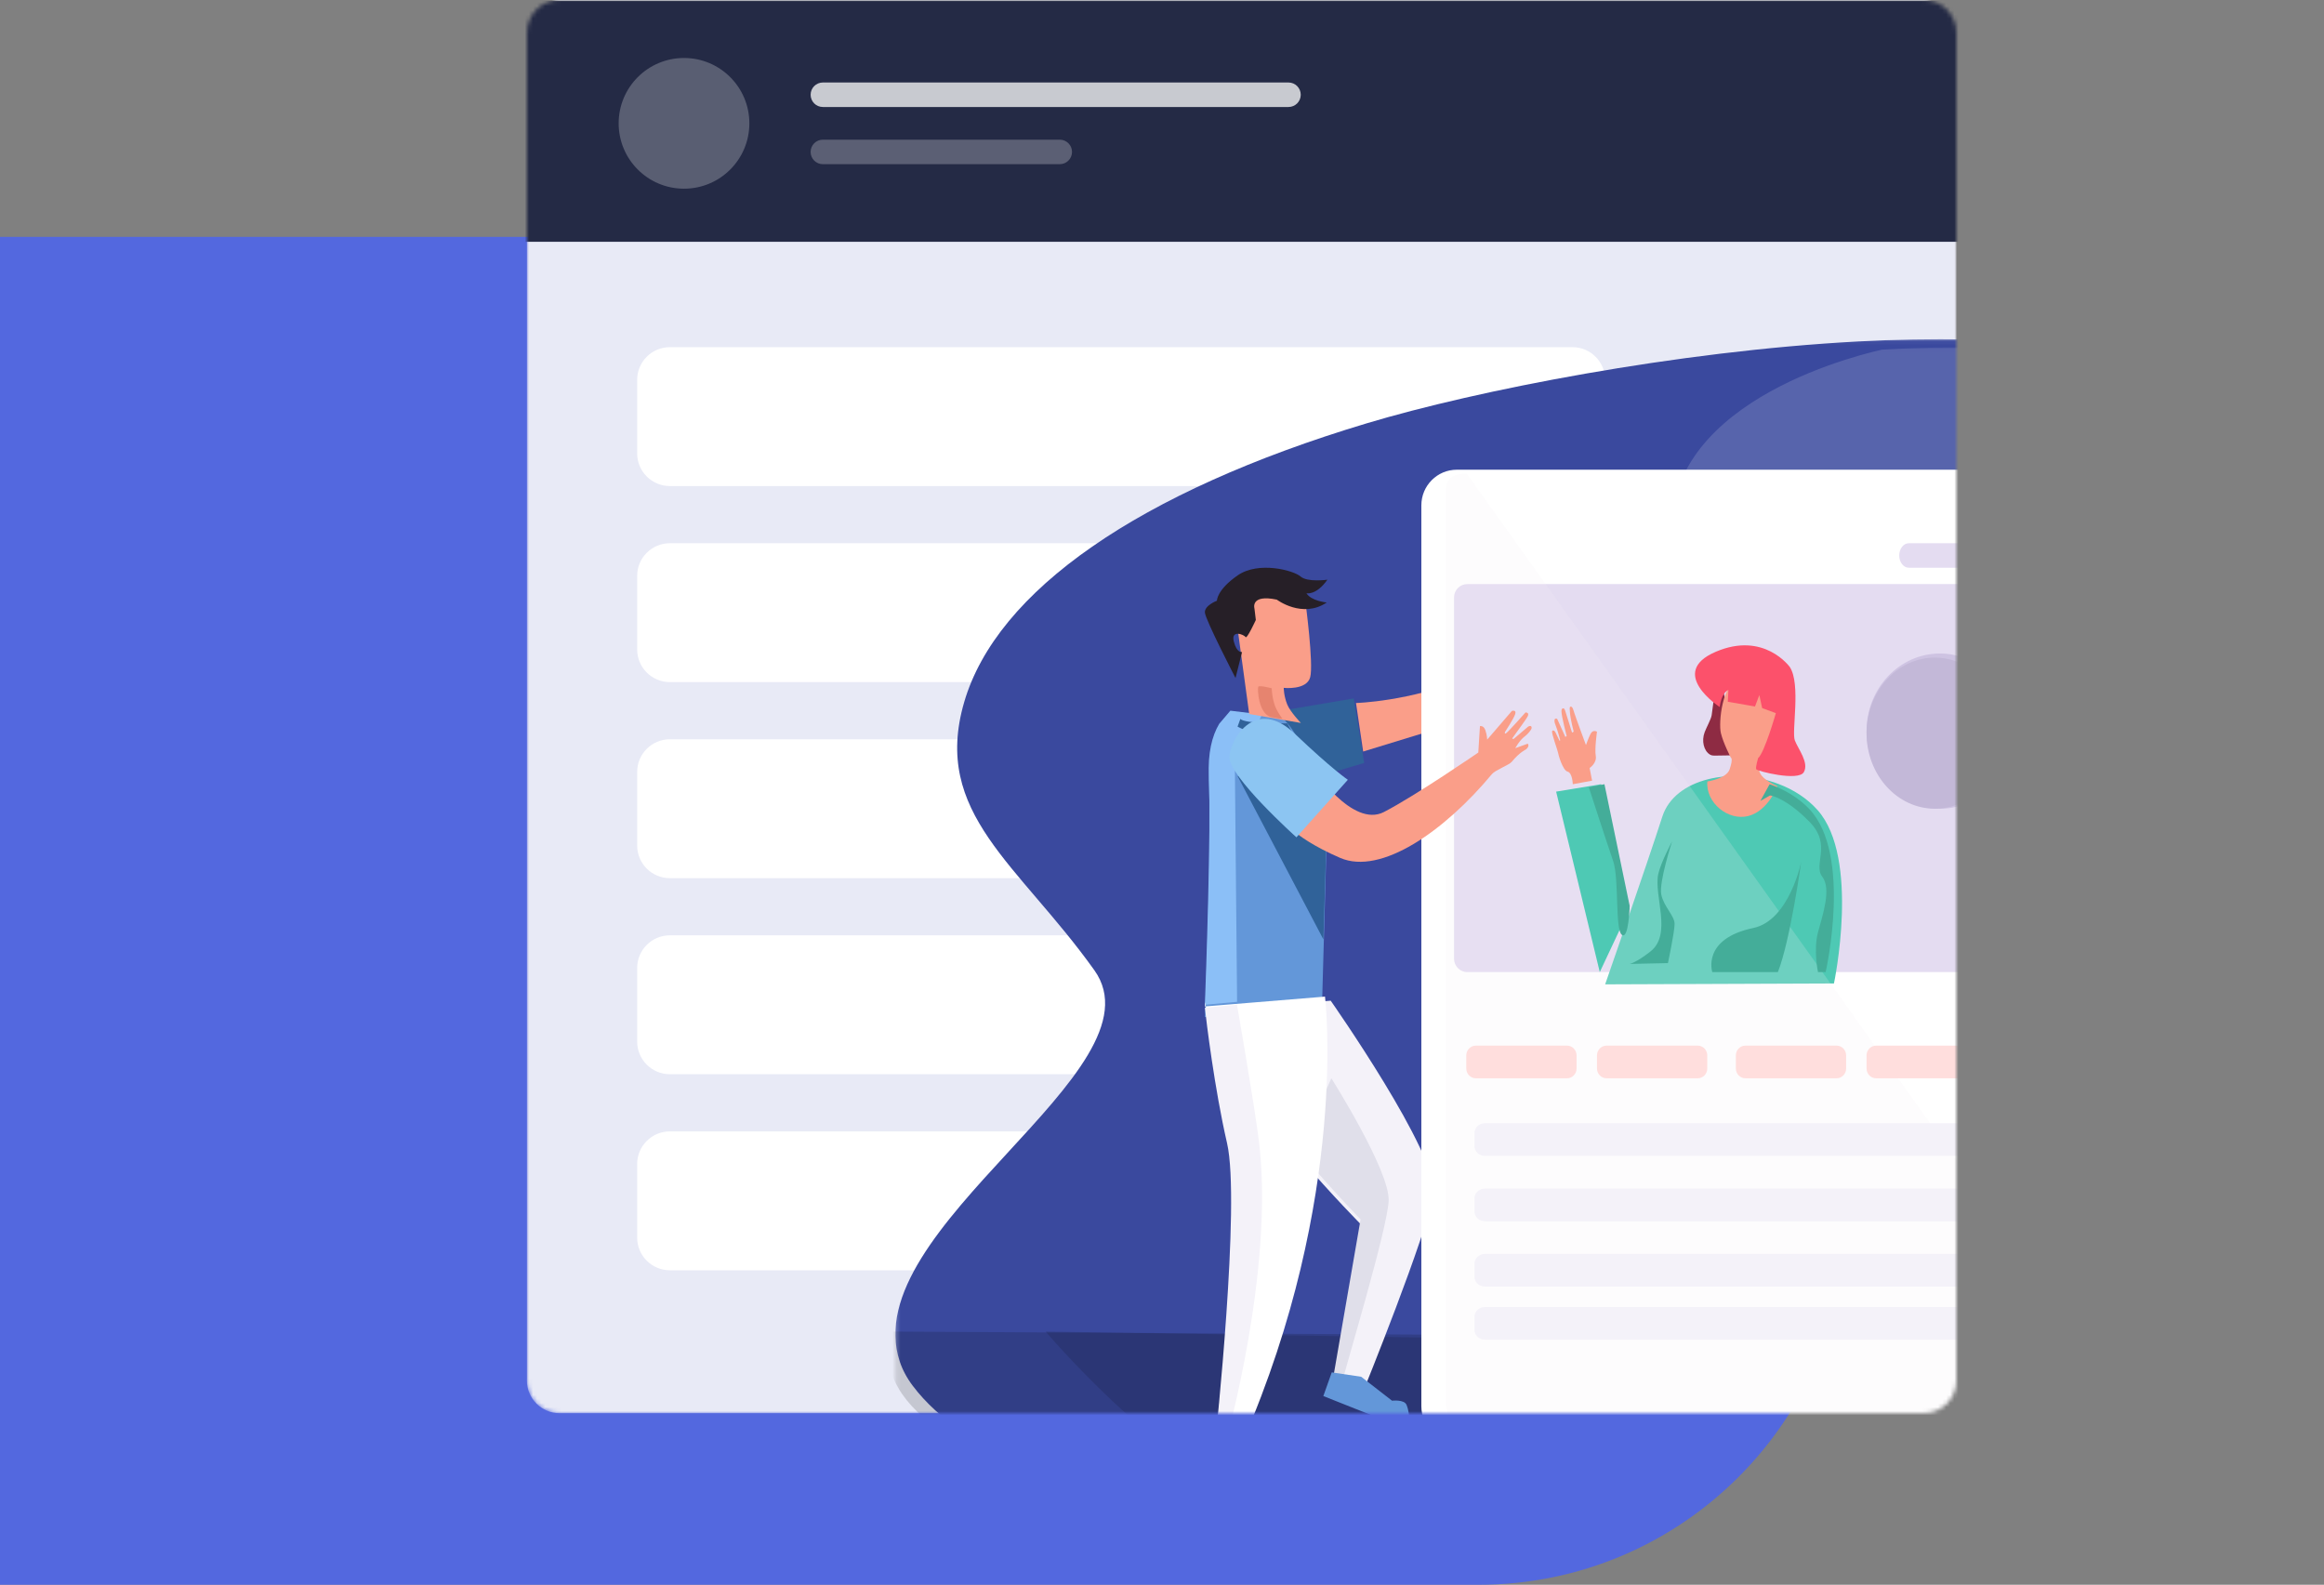 <svg width="569" height="388" viewBox="0 0 569 388" fill="none" xmlns="http://www.w3.org/2000/svg">
<rect x="0" y="0" width="569" height="388" fill="#808080" stroke="none"/>
<path d="M0 58H452V298C452 347.706 411.706 388 362 388H0V58Z" fill="#5368DF"/>
<mask id="mask0_4_465" style="mask-type:alpha" maskUnits="userSpaceOnUse" x="129" y="0" width="350" height="346">
<path d="M471 0H137C132.582 0 129 3.582 129 8V338C129 342.418 132.582 346 137 346H471C475.418 346 479 342.418 479 338V8C479 3.582 475.418 0 471 0Z" fill="white"/>
</mask>
<g mask="url(#mask0_4_465)">
<path d="M471 0H137C132.582 0 129 3.582 129 8V338C129 342.418 132.582 346 137 346H471C475.418 346 479 342.418 479 338V8C479 3.582 475.418 0 471 0Z" fill="#E8EAF6"/>
<path fill-rule="evenodd" clip-rule="evenodd" d="M125.47 0.197H672.47V59.197H125.47V0.197Z" fill="#242A45"/>
<path opacity="0.245" d="M167.47 46.197C176.307 46.197 183.47 39.033 183.47 30.197C183.47 21.36 176.307 14.197 167.47 14.197C158.633 14.197 151.47 21.36 151.47 30.197C151.47 39.033 158.633 46.197 167.47 46.197Z" fill="white"/>
<path opacity="0.75" d="M315.47 20.197H201.47C199.813 20.197 198.47 21.54 198.47 23.197C198.47 24.854 199.813 26.197 201.47 26.197H315.47C317.127 26.197 318.47 24.854 318.47 23.197C318.47 21.54 317.127 20.197 315.47 20.197Z" fill="white"/>
<path opacity="0.25" d="M259.47 34.197H201.47C199.813 34.197 198.47 35.54 198.47 37.197C198.47 38.854 199.813 40.197 201.47 40.197H259.47C261.127 40.197 262.47 38.854 262.47 37.197C262.47 35.54 261.127 34.197 259.47 34.197Z" fill="white"/>
<path d="M385 85H164C159.582 85 156 88.582 156 93V111C156 115.418 159.582 119 164 119H385C389.418 119 393 115.418 393 111V93C393 88.582 389.418 85 385 85Z" fill="white"/>
<path d="M385 133H164C159.582 133 156 136.582 156 141V159C156 163.418 159.582 167 164 167H385C389.418 167 393 163.418 393 159V141C393 136.582 389.418 133 385 133Z" fill="white"/>
<path d="M385 181H164C159.582 181 156 184.582 156 189V207C156 211.418 159.582 215 164 215H385C389.418 215 393 211.418 393 207V189C393 184.582 389.418 181 385 181Z" fill="white"/>
<path d="M385 229H164C159.582 229 156 232.582 156 237V255C156 259.418 159.582 263 164 263H385C389.418 263 393 259.418 393 255V237C393 232.582 389.418 229 385 229Z" fill="white"/>
<path d="M385 277H164C159.582 277 156 280.582 156 285V303C156 307.418 159.582 311 164 311H385C389.418 311 393 307.418 393 303V285C393 280.582 389.418 277 385 277Z" fill="white"/>
<mask id="mask1_4_465" style="mask-type:alpha" maskUnits="userSpaceOnUse" x="219" y="83" width="350" height="296">
<path d="M569 83.048H219.219V379H569V83.048Z" fill="white"/>
</mask>
<g mask="url(#mask1_4_465)">
<path fill-rule="evenodd" clip-rule="evenodd" d="M220.293 333.34C220.963 335.358 222.008 337.338 223.467 339.275C248.669 372.749 342.843 383.907 435.691 377.089C484.167 373.527 518.361 352.563 539.972 333.339C544.658 329.173 549.117 324.759 553.332 320.117C558.001 314.972 561.645 309.257 564.242 303.222C571.889 285.444 570.416 264.906 559.119 248.061C549.542 233.785 536.397 223.237 529.606 211.518C516.674 189.2 585.043 132.782 540.552 97.138C524.848 84.554 491.392 81.65 454.89 83.602C410.462 85.98 361.525 95.557 334.606 103.647C278.894 120.384 244.026 144.627 236.067 171.903C228.109 199.179 249.378 211.521 267.947 237.557C285.442 262.083 209.394 300.554 220.293 333.34" fill="#3A499E"/>
<path fill-rule="evenodd" clip-rule="evenodd" d="M314.451 173.872L331.436 171L334 186.799L313 193L314.451 173.872Z" fill="#306299"/>
<path fill-rule="evenodd" clip-rule="evenodd" d="M332 172.118C332 172.118 345.176 171.77 359 166L352.504 178.254L333.751 184L332 172.118Z" fill="#FA9E89"/>
<mask id="mask2_4_465" style="mask-type:alpha" maskUnits="userSpaceOnUse" x="409" y="85" width="158" height="220">
<path d="M567 85.048H409.175V304.892H567V85.048Z" fill="white"/>
</mask>
<g mask="url(#mask2_4_465)">
<path opacity="0.152" fill-rule="evenodd" clip-rule="evenodd" d="M409.934 137.186C418.046 177.345 555.94 238.876 562.57 304.892C569.688 287.14 568.317 266.634 557.8 249.814C548.886 235.559 536.65 225.027 530.329 213.325C518.29 191.043 581.934 134.707 540.519 99.117C525.9 86.552 494.758 83.652 460.779 85.602C450.435 87.966 402.615 100.933 409.934 137.186Z" fill="white"/>
</g>
<path opacity="0.149" fill-rule="evenodd" clip-rule="evenodd" d="M217.18 326C216.195 333.866 219.52 339.336 220.82 341.227C243.249 373.899 365.314 384.79 447.95 378.135C491.096 374.659 526.455 352.42 548 327.915L217.18 326Z" fill="black"/>
<path opacity="0.128" fill-rule="evenodd" clip-rule="evenodd" d="M495.373 329.812C495.373 329.812 505.45 330.422 505.295 333.472C505.14 336.522 498.784 343.23 498.784 343.23L508.293 339.825L537 338.732L533.9 341.401C533.9 341.401 510.773 342.468 509.74 343.281C508.706 344.094 495.476 354.057 493.203 354.463C490.929 354.87 346.515 354.688 346.515 354.688C346.515 354.688 331.657 355.277 329.176 350.702C326.696 346.128 317.704 346.432 315.223 350.397C312.743 354.362 313.087 369 313.087 369C313.087 369 306.294 367.227 305.921 367.069C282.356 357.106 256 326 256 326L495.373 329.812V329.812Z" fill="black"/>
<path fill-rule="evenodd" clip-rule="evenodd" d="M333.507 300.082L327.482 334.282L326.483 339.951L328.675 340.273L328.831 340.297L333.619 341C333.619 341 349.59 301.656 350.949 292.213C352.31 282.77 325.804 245 325.804 245L297.036 247.448C296.275 255.667 307.78 271.159 318.063 283.218C326.164 292.717 333.507 300.082 333.507 300.082" fill="#F4F2F9"/>
<path fill-rule="evenodd" clip-rule="evenodd" d="M333.12 298.535L326.243 338.302L328.389 338.623L328.462 339L328.542 338.648C329.417 334.818 339.682 300.911 339.994 294C340.327 286.674 325.967 264 325.967 264L318 281.714C325.93 291.188 333.12 298.534 333.12 298.534" fill="#E0DFEA"/>
<path fill-rule="evenodd" clip-rule="evenodd" d="M295 249L323.667 246.613L325 198.886C325 198.886 318 174 310.333 174C305.78 174 301.347 175.804 298.633 180.195C296.78 183.198 295.73 187.415 296 193.091C296.61 205.868 295.27 241.998 295.033 248.113C295.013 248.69 295 249 295 249" fill="#6397D9"/>
<path fill-rule="evenodd" clip-rule="evenodd" d="M302.885 245.276L302.347 188.458L309 174.938L301.237 174L298.508 177.21C296.718 180.213 295.705 184.43 295.966 190.104C296.555 202.878 295.229 239.886 295 246L302.885 245.276V245.276Z" fill="#8BBFF7"/>
<path fill-rule="evenodd" clip-rule="evenodd" d="M303 190L324.017 230L324.563 212.009L325 197.411L307.476 190H303Z" fill="#306299"/>
<path fill-rule="evenodd" clip-rule="evenodd" d="M356.671 353H485.33C490.119 353 494.001 349.092 494.001 344.27V123.73C494.001 118.908 490.119 115 485.33 115H356.67C351.881 115 347.999 118.908 347.999 123.73V344.27C347.999 349.092 351.881 353 356.67 353" fill="white"/>
<path fill-rule="evenodd" clip-rule="evenodd" d="M356 146.29V234.71C356 236.528 357.456 238 359.253 238H482.747C484.544 238 486 236.528 486 234.71V146.29C486 144.472 484.544 143 482.747 143H359.253C357.456 143 356 144.472 356 146.29Z" fill="#E4DCF1"/>
<path fill-rule="evenodd" clip-rule="evenodd" d="M420.147 167L421.699 168.183L425 182.554L424.929 184.921L419.702 185C419.347 185.005 418.989 184.935 418.672 184.75C417.177 183.872 416.539 181.425 417.364 179.257C417.808 178.091 418.945 176.027 419.077 175.115C419.391 172.931 420.147 167 420.147 167" fill="#8E2B43"/>
<path fill-rule="evenodd" clip-rule="evenodd" d="M393 241L447.224 240.792L449.019 240.786C449.019 240.786 455.506 210.137 445.003 198.325C442.445 195.451 439.12 193.332 435.497 191.955C424.224 187.658 410.044 190.5 407.004 199.921C402.988 212.372 393 241 393 241Z" fill="#4EC9B4"/>
<path fill-rule="evenodd" clip-rule="evenodd" d="M435.16 192.489C435.16 192.489 432.945 198.515 428.057 199.783C423.169 201.052 417.568 196.559 418.027 191.326C418.027 191.326 422.711 190.639 423.474 188.366C424.402 185.606 423.78 185.512 423.78 185.512C423.78 185.512 421.947 182.022 421.336 179.486C420.725 176.949 421.641 167.116 425.918 166.166C428.623 165.564 432.945 166.483 436 170.923C436 170.923 434.472 179.486 432.334 183.609C430.195 187.732 429.126 189.635 435.16 192.489Z" fill="#FA9E89"/>
<path opacity="0.184" fill-rule="evenodd" clip-rule="evenodd" d="M359.167 116.013L492 302.239V344.483C492 349.187 488.3 353 483.737 353H363.573C358.286 353 354 348.582 354 343.131V119.827C354 116.898 356.33 115.871 359.167 116.013" fill="#F4F2F9"/>
<path fill-rule="evenodd" clip-rule="evenodd" d="M399 222.442L392.018 192L381 193.816L391.684 238L399 222.442Z" fill="#4EC9B4"/>
<path fill-rule="evenodd" clip-rule="evenodd" d="M389.8 191.137L389.2 188.031C389.2 188.031 391 186.847 390.7 185.072C390.4 183.297 391 179.155 391 179.155C391 179.155 390.043 178.508 389.425 179.673C388.985 180.502 388.3 182.41 388.3 182.41C388.3 182.41 386.004 176.244 385.474 174.62C385.249 173.929 385.022 172.853 384.499 173.017C384.224 173.103 384.324 173.732 384.371 174.347C384.511 176.191 385.299 179.131 385.299 179.131L384.899 179.365L383.236 174.089C383.163 173.833 383.043 173.445 382.774 173.424C382.536 173.404 382.299 173.534 382.299 174.126C382.299 175.31 383.574 180.203 383.574 180.203L383.255 180.422L381.32 176.144C381.187 175.821 380.707 175.849 380.625 176.188C380.56 176.456 380.579 176.838 380.798 177.38C381.398 178.86 381.998 181.226 381.998 181.226L381.848 181.399L380.798 179.229C380.61 178.882 380.149 178.659 380.015 179.029C379.827 179.547 381.473 183.999 381.473 184.296C381.473 184.592 382.599 188.622 383.799 188.918C384.999 189.214 385.074 192 385.074 192L389.8 191.137V191.137Z" fill="#FA9E89"/>
<path fill-rule="evenodd" clip-rule="evenodd" d="M459.351 264H481.65C482.948 264 484.001 262.928 484.001 261.606V258.394C484.001 257.072 482.948 256 481.65 256H459.352C458.054 256 457.001 257.072 457.001 258.394V261.606C457.001 262.928 458.054 264 459.352 264H459.351ZM427.352 264H449.65C450.948 264 452.001 262.928 452.001 261.606V258.394C452.001 257.072 450.948 256 449.65 256H427.352C426.054 256 425.001 257.072 425.001 258.394V261.606C425.001 262.928 426.054 264 427.352 264ZM393.352 264H415.65C416.948 264 418.001 262.928 418.001 261.606V258.394C418.001 257.072 416.948 256 415.65 256H393.353C392.054 256 391.001 257.072 391.001 258.394V261.606C391.001 262.928 392.054 264 393.353 264H393.352ZM361.353 264H383.65C384.948 264 386.001 262.928 386.001 261.606V258.394C386.001 257.072 384.948 256 383.65 256H361.352C360.054 256 359.001 257.072 359.001 258.394V261.606C359.001 262.928 360.054 264 361.352 264" fill="#FFDEDD"/>
<path fill-rule="evenodd" clip-rule="evenodd" d="M363.547 283H481.453C482.86 283 484 281.92 484 280.59V277.41C484 276.08 482.86 275 481.453 275H363.547C362.14 275 361 276.08 361 277.41V280.59C361 281.92 362.14 283 363.547 283ZM481.453 299C482.86 299 484 297.92 484 296.59V293.41C484 292.08 482.86 291 481.453 291H363.547C362.14 291 361 292.08 361 293.41V296.59C361 297.92 362.14 299 363.547 299H481.453ZM363.547 315H481.453C482.86 315 484 313.92 484 312.59V309.41C484 308.08 482.86 307 481.453 307H363.547C362.14 307 361 308.08 361 309.41V312.59C361 313.92 362.14 315 363.547 315ZM363.547 328H481.453C482.86 328 484 326.92 484 325.59V322.41C484 321.08 482.86 320 481.453 320H363.547C362.14 320 361 321.08 361 322.41V325.59C361 326.92 362.14 328 363.547 328Z" fill="#F4F2F9"/>
<path fill-rule="evenodd" clip-rule="evenodd" d="M438.222 163.321C438.222 163.321 431.922 154.473 420.032 159.596C408.144 164.718 421.049 173.1 421.049 173.1C421.049 173.1 421.303 169.84 423.183 168.909L423.03 171.806L429.686 172.971L430.753 170.177L431.439 173.359L434.792 174.6C434.792 174.6 432.049 184.224 430.448 185.621C430.448 185.621 429.762 187.871 429.991 188.337C430.219 188.803 440.355 191.364 441.651 189.036C442.947 186.708 440.279 183.448 439.441 181.275C438.603 179.102 440.965 167.564 438.221 163.321" fill="#FC516B"/>
<path fill-rule="evenodd" clip-rule="evenodd" d="M467.352 139H484.648C485.947 139 487 137.657 487 136C487 134.343 485.947 133 484.648 133H467.352C466.053 133 465 134.343 465 136C465 137.657 466.053 139 467.352 139Z" fill="#E4DCF1"/>
<path fill-rule="evenodd" clip-rule="evenodd" d="M441 211C441 211 438.336 230.286 435.29 238H419.23C419.23 238 416.582 229.862 429.277 227.2C438.107 225.349 441 211 441 211ZM409.389 206C409.389 206 406.129 216 406.741 219C407.351 222 410 224.2 410 226.2C410 228.2 408.37 235.8 408.37 235.8L399 236C399 236 400.556 235.734 404.093 232.95C409.491 228.7 404.857 219.325 406.003 214C406.603 211.206 409.389 206 409.389 206V206ZM399 221.772C399 221.772 398.787 230.155 397.085 228.865C395.383 227.575 396.447 215.108 394.958 210.809C393.468 206.509 389 192.752 389 192.752L392.83 192L399 221.772Z" fill="#44AD99"/>
<path fill-rule="evenodd" clip-rule="evenodd" d="M373.623 183.475C373.623 183.475 372.047 184.167 370.123 186.521C369.487 187.301 366.093 188.542 365.29 189.509C353.645 203.529 338.094 214.35 328.127 210.042C315.397 204.54 313 199.424 313 199.424L321.414 188.062C321.414 188.062 331.077 202.821 338.848 198.801C346.62 194.781 361.94 184.244 361.94 184.244L362.346 177.78C362.346 177.78 363.241 177.54 363.67 178.775C364.1 180.011 364.12 181.079 364.12 181.079L370.169 174.055C370.169 174.055 371.331 173.695 370.977 174.824C370.623 175.954 368.486 179.192 368.486 179.192C368.486 179.192 368.266 179.808 368.729 179.527C369.269 179.2 373.495 174.435 373.495 174.435C373.495 174.435 374.468 174.371 374.071 175.301C373.764 176.018 371.206 179.391 370.341 180.655C370.083 181.031 370.623 180.89 370.623 180.89L374.119 177.92C374.592 177.601 375.082 177.707 374.989 178.288C374.914 178.748 373.962 179.807 373.396 180.227C371.982 181.273 370.996 183.179 370.996 183.179L374.04 182.079C374.04 182.079 374.635 182.607 373.623 183.475V183.475ZM302 146.49L305.85 174.81L318.496 177C318.496 177 317.856 176.332 317.124 175.44C316.376 174.533 315.534 173.39 315.161 172.474C314.311 170.37 314.305 168.408 314.305 168.408C314.305 168.408 319.913 169.041 320.782 165.813C321.654 162.581 319.639 147.529 319.639 147.529C319.639 147.529 317.136 138.07 302 146.49Z" fill="#FA9E89"/>
<path fill-rule="evenodd" clip-rule="evenodd" d="M312.613 146.812C312.613 146.812 318.849 151.522 324.832 147.51C324.832 147.51 321.04 147.16 319.86 145.242C319.86 145.242 322.22 145.852 325 141.928C325 141.928 320.113 142.626 318.428 141.143C316.742 139.66 308.148 137.305 303.008 140.881C297.867 144.457 297.951 147.074 297.951 147.074C297.951 147.074 294.918 148.207 295.001 149.952C295.086 151.696 302.501 166 302.501 166L304.102 159.633C304.102 159.633 302.838 160.011 302.08 157.046C301.322 154.08 304.608 155.359 304.945 155.97C305.282 156.58 307.473 151.783 307.473 151.783L307.136 148.993C307.136 148.993 306.04 145.416 312.613 146.813" fill="#261F27"/>
<path fill-rule="evenodd" clip-rule="evenodd" d="M300.786 279.384C304.377 293.871 297.736 351.793 297.736 351.793L304.234 353C330.394 292.985 324.41 244 324.41 244L295 246.414C295 246.414 295.075 245.19 295.106 245.48C295.444 248.488 297.514 266.169 300.786 279.384" fill="white"/>
<path fill-rule="evenodd" clip-rule="evenodd" d="M333.27 337.076L340.823 342.935C340.823 342.935 343.798 342.576 344.371 343.951C344.943 345.326 345 346.881 345 346.881L337.104 347L324 341.799L326.06 336L333.27 337.076ZM303.45 354.34C303.45 354.34 306.122 358.662 308.815 362.192C309.72 363.378 311.932 363.893 312.793 366.787C313.533 369.277 312.053 371 312.053 371C312.053 371 307.088 370.106 303.634 367.043C300.181 363.979 295 358.106 295 358.106L296.418 353L303.449 354.34H303.45Z" fill="#6397D9"/>
<path fill-rule="evenodd" clip-rule="evenodd" d="M315.185 177.105C315.185 177.105 304.633 177.277 303.691 176L303 177.898C303 177.898 311.36 182.455 317 180.522L315.185 177.105V177.105Z" fill="#306299"/>
<path fill-rule="evenodd" clip-rule="evenodd" d="M330 190.916L317.412 205C317.412 205 300.59 189.918 301.008 185.19C301.425 180.463 307.588 170.675 317.042 179.667C326.24 188.415 330 190.916 330 190.916Z" fill="#8CC5F2"/>
<path fill-rule="evenodd" clip-rule="evenodd" d="M297.565 352.654L300.131 353C300.131 353 312.157 310.53 308.201 279.153C307.012 269.719 302.857 246 302.857 246L295 246.737C295.318 249.76 297.357 266.592 300.426 279.874C303.793 294.436 297.566 352.654 297.566 352.654" fill="#F4F2F9"/>
<path fill-rule="evenodd" clip-rule="evenodd" d="M311.253 175.558C312.741 175.882 313.552 175.985 314 176C313.302 175.034 312.516 173.818 312.168 172.842C311.375 170.601 311.369 168.512 311.369 168.512C311.369 168.512 308.398 167.73 308.092 168.099C307.788 168.467 308.092 174.869 311.253 175.558" fill="#E6846F"/>
<path fill-rule="evenodd" clip-rule="evenodd" d="M457 179C457 189.492 465.048 198 474.973 198C479.129 198 482.954 196.509 486 194.004V163.996C482.954 161.49 479.13 160 474.973 160C465.048 160 457 168.508 457 179Z" fill="#CEC3E2"/>
<path fill-rule="evenodd" clip-rule="evenodd" d="M457 179.5C457 189.716 464.493 198 473.734 198C477.604 198 481.164 196.548 484 194.11V164.89C481.165 162.453 477.603 161 473.734 161C464.493 161 457 169.284 457 179.5Z" fill="#C3B8D8"/>
<path fill-rule="evenodd" clip-rule="evenodd" d="M431 196.096C431 196.096 432.985 194.992 433.298 194.791C433.612 194.592 437.688 195.693 443.124 201.307C448.557 206.921 443.854 211.631 446.152 214.637C448.453 217.645 446.259 223.96 445.108 228.272C443.958 232.582 445.108 237.994 445.108 237.994L445.168 238L446.989 237.994C446.989 237.994 453.573 209.126 442.914 197.999C440.318 195.293 436.944 193.296 433.267 192L431 196.096Z" fill="#44AD99"/>
</g>
</g>
</svg>
